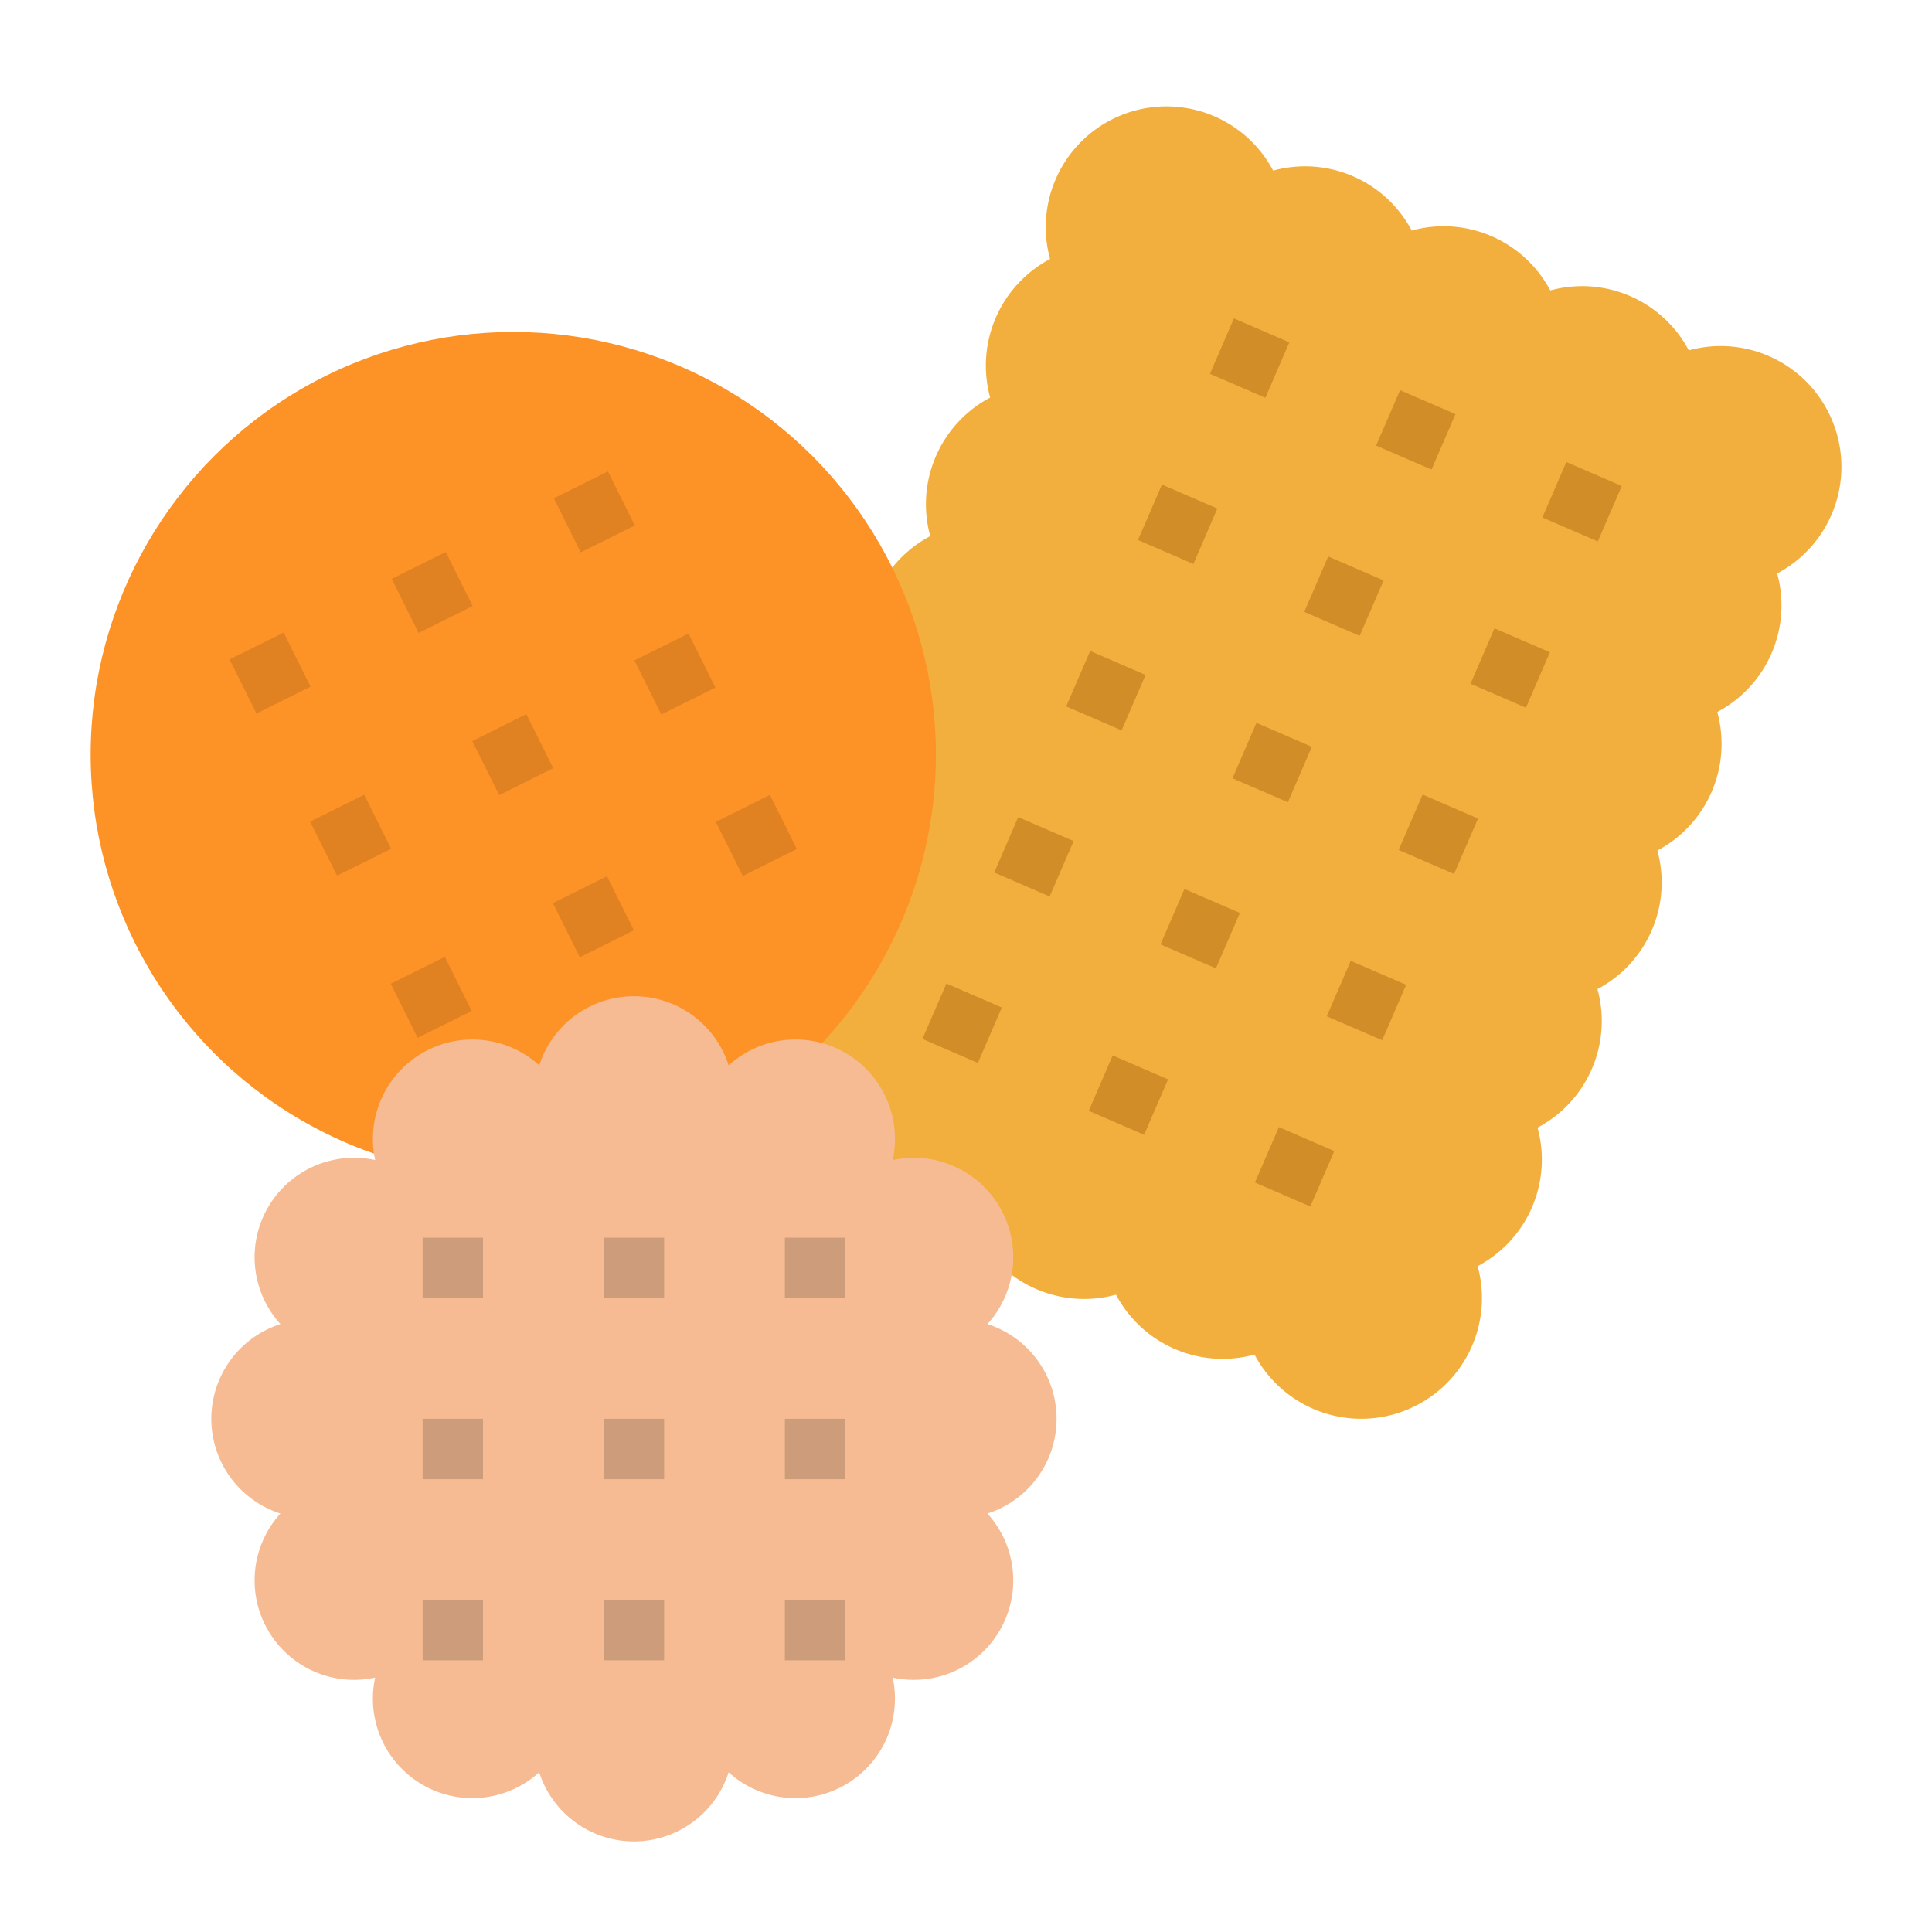 <svg height="512" viewBox="0 0 512 512" width="512" xmlns="http://www.w3.org/2000/svg"><g id="flat"><path d="m470.974 151.975a31.992 31.992 0 0 0 -23.428-59.127 31.968 31.968 0 0 0 -36.714-15.877 31.971 31.971 0 0 0 -36.714-15.871 31.97 31.97 0 0 0 -36.718-15.882 31.992 31.992 0 0 0 -59.127 23.428 31.971 31.971 0 0 0 -15.873 36.714 31.97 31.97 0 0 0 -15.877 36.715 31.969 31.969 0 0 0 -15.876 36.714 31.971 31.971 0 0 0 -15.877 36.711 31.971 31.971 0 0 0 -15.876 36.714 31.993 31.993 0 0 0 23.428 59.128 31.969 31.969 0 0 0 36.714 15.876 31.971 31.971 0 0 0 36.714 15.882 31.971 31.971 0 0 0 36.714 15.876 31.993 31.993 0 0 0 59.128-23.428 31.969 31.969 0 0 0 15.876-36.714 31.973 31.973 0 0 0 15.877-36.714 31.971 31.971 0 0 0 15.876-36.72 31.971 31.971 0 0 0 15.879-36.711 31.969 31.969 0 0 0 15.876-36.714z" fill="#f3af3e"/><circle cx="136.025" cy="199.975" fill="#fd9226" r="112"/><g fill="#d18d28"><path d="m323.112 86.93h16.001v15.999h-16.001z" transform="matrix(.397 -.918 .918 .397 112.572 361.177)"/><path d="m304.061 130.987h16v16h-16z" transform="matrix(.397 -.918 .918 .397 60.616 370.234)"/><path d="m285.009 175.045h16.001v15.999h-16.001z" transform="matrix(.397 -.918 .918 .397 8.712 379.347)"/><path d="m265.958 219.101h16v16h-16z" transform="matrix(.397 -.918 .918 .397 -43.236 388.397)"/><path d="m246.905 263.159h16.001v15.999h-16.001z" transform="matrix(.397 -.918 .918 .397 -95.148 397.518)"/><path d="m367.17 105.981h16v16h-16z" transform="matrix(.397 -.918 .918 .397 121.624 413.077)"/><path d="m348.118 150.039h16v16h-16z" transform="matrix(.397 -.918 .918 .397 69.697 422.159)"/><path d="m329.066 194.096h16.001v15.999h-16.001z" transform="matrix(.397 -.918 .918 .397 17.797 431.277)"/><path d="m310.014 238.153h16v16h-16z" transform="matrix(.397 -.918 .918 .397 -34.155 440.323)"/><path d="m290.962 282.211h16.001v15.999h-16.001z" transform="matrix(.397 -.918 .918 .397 -86.063 449.447)"/></g><path d="m85.051 213.358h15.999v16.001h-15.999z" fill="#e08122" transform="matrix(.895 -.445 .445 .895 -88.867 64.63)"/><path d="m106.433 256.332h15.999v15.999h-15.999z" fill="#e08122" transform="matrix(.895 -.445 .445 .895 -105.767 78.649)"/><path d="m128.025 191.975h15.999v16.001h-15.999z" fill="#e08122" transform="matrix(.895 -.445 .445 .895 -74.842 81.535)"/><path d="m149.408 234.95h15.999v16h-15.999z" fill="#e08122" transform="matrix(.895 -.445 .445 .895 -91.739 95.547)"/><path d="m170.999 170.593h15.999v15.999h-15.999z" fill="#e08122" transform="matrix(.895 -.445 .445 .895 -60.815 98.434)"/><path d="m63.668 170.383h15.999v16h-15.999z" fill="#e08122" transform="matrix(.895 -.445 .445 .895 -71.955 50.597)"/><path d="m106.643 149.001h15.999v15.999h-15.999z" fill="#e08122" transform="matrix(.895 -.445 .445 .895 -57.934 67.505)"/><path d="m149.617 127.618h15.999v16.001h-15.999z" fill="#e08122" transform="matrix(.895 -.445 .445 .895 -43.912 84.415)"/><path d="m192.381 213.568h16v16h-16z" fill="#e08122" transform="matrix(.895 -.446 .446 .895 -77.725 112.473)"/><path d="m411.227 125.033h16v16h-16z" fill="#d18d28" transform="matrix(.397 -.918 .918 .397 130.706 465.004)"/><path d="m392.175 169.091h16v16h-16z" fill="#d18d28" transform="matrix(.397 -.918 .918 .397 78.779 474.086)"/><path d="m373.124 213.147h16v16h-16z" fill="#d18d28" transform="matrix(.397 -.918 .918 .397 26.854 483.167)"/><path d="m354.072 257.205h16v16h-16z" fill="#d18d28" transform="matrix(.397 -.918 .918 .397 -25.073 492.249)"/><path d="m335.02 301.262h16v16h-16z" fill="#d18d28" transform="matrix(.397 -.918 .918 .397 -76.998 501.33)"/><path d="m280 376a26.362 26.362 0 0 0 -18.32-25.1 26.357 26.357 0 0 0 -25.1-43.477 26.357 26.357 0 0 0 -43.477-25.1 26.357 26.357 0 0 0 -50.2 0 26.357 26.357 0 0 0 -43.477 25.1 26.357 26.357 0 0 0 -25.106 43.477 26.357 26.357 0 0 0 0 50.2 26.357 26.357 0 0 0 25.1 43.477 26.357 26.357 0 0 0 43.477 25.1 26.357 26.357 0 0 0 50.2 0 26.357 26.357 0 0 0 43.477-25.1 26.357 26.357 0 0 0 25.1-43.477 26.362 26.362 0 0 0 18.326-25.1z" fill="#f6bb92"/><path d="m112 376h16v16h-16z" fill="#cd9c7a"/><path d="m160 376h16v16h-16z" fill="#cd9c7a"/><path d="m160 424h16v16h-16z" fill="#cd9c7a"/><path d="m208 376h16v16h-16z" fill="#cd9c7a"/><path d="m112 328h16v16h-16z" fill="#cd9c7a"/><path d="m160 328h16v16h-16z" fill="#cd9c7a"/><path d="m208 328h16v16h-16z" fill="#cd9c7a"/><path d="m112 424h16v16h-16z" fill="#cd9c7a"/><path d="m208 424h16v16h-16z" fill="#cd9c7a"/></g></svg>